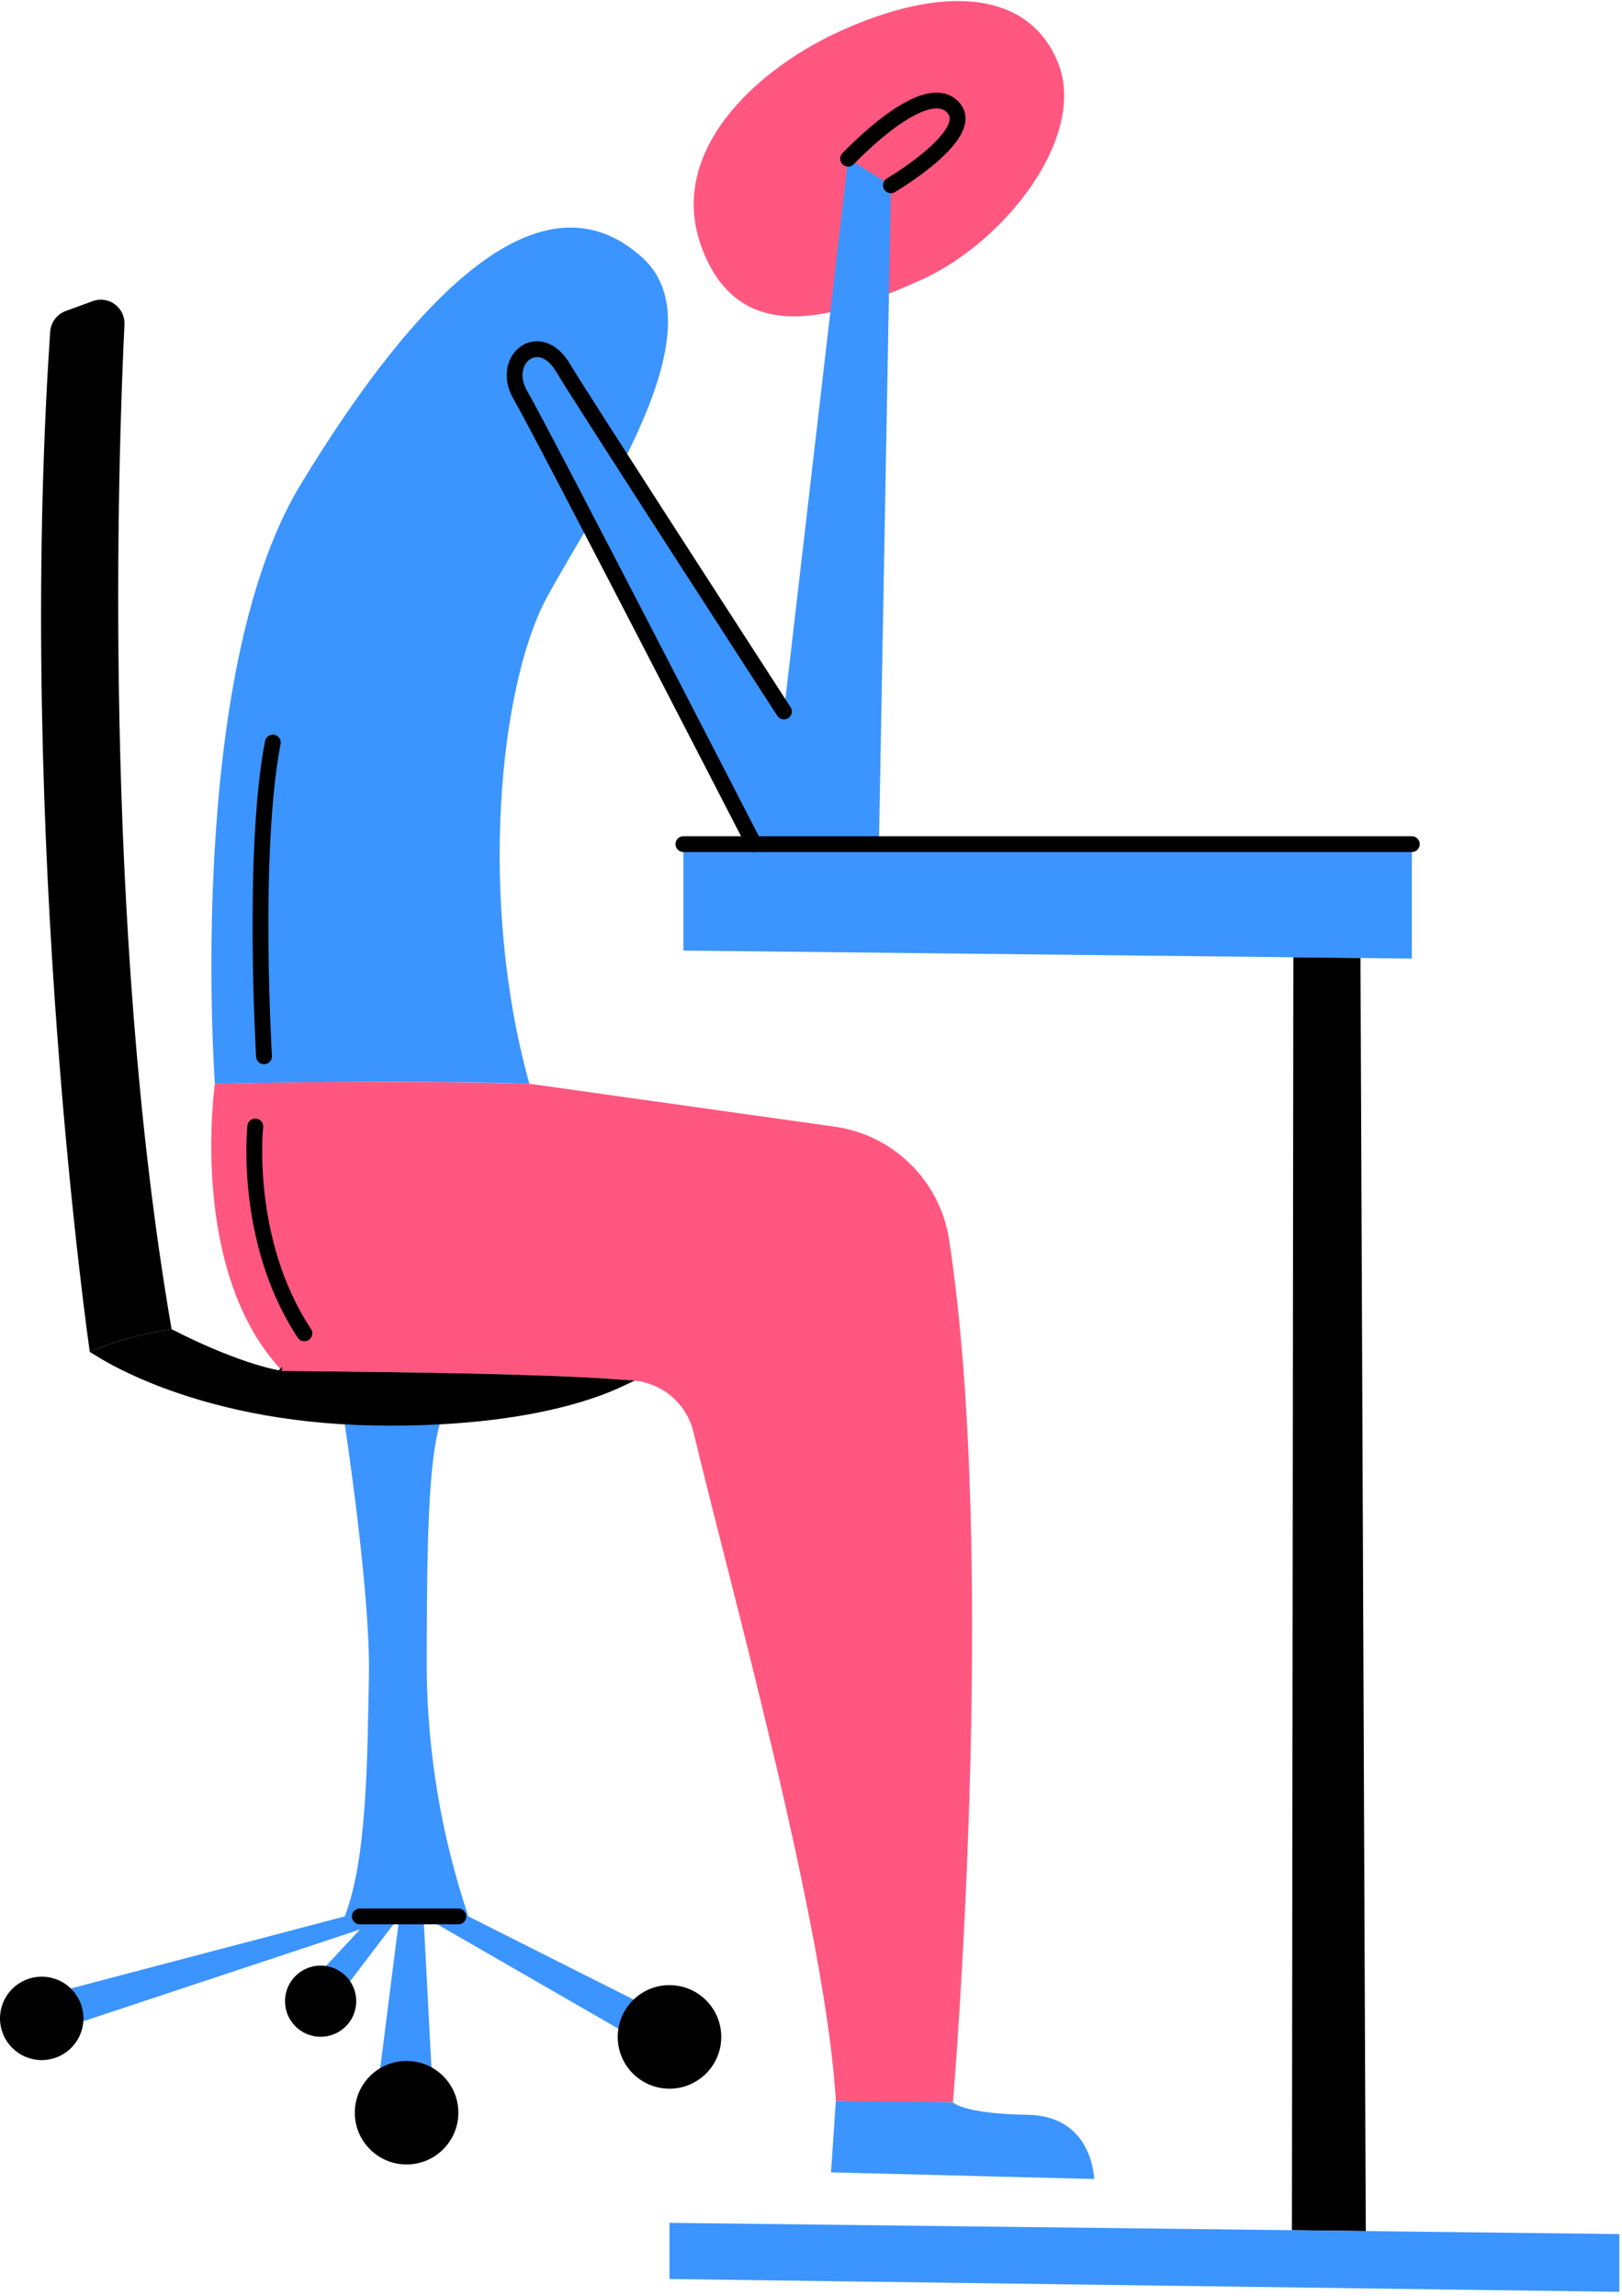 <svg width="893" height="1264" viewBox="0 0 893 1264" fill="none" xmlns="http://www.w3.org/2000/svg">
<path d="M459.874 18.381C417.293 38.368 365.651 83.504 386.851 137.682C408.051 191.861 459.874 175.372 506.986 154.171C554.098 132.971 598.854 74.468 582.365 34.229C565.876 -6.009 517.586 -8.708 459.874 18.381Z" fill="#FF577F"/>
<path d="M353.875 142.05C397.507 181.968 326.786 281.03 300.875 329.319C274.963 377.609 263.185 495.389 291.452 596.679C219.607 594.323 118.316 596.679 118.316 596.679C118.316 596.679 101.827 371.72 165.428 266.896C229.029 162.073 298.519 91.404 353.875 142.05Z" fill="#3C94FF"/>
<path d="M286.447 217.428C299.05 239.196 415.122 464.766 415.122 464.766H483.898L490.501 102.004L466.945 87.385L431.611 391.742C431.611 391.742 317.169 214.966 310.298 203C297.195 180.181 275.111 197.848 286.447 217.428Z" fill="#3C94FF"/>
<path d="M466.943 87.385C466.943 87.385 510.905 40.418 525.539 60.193C536.433 74.915 490.499 102.005 490.499 102.005" stroke="black" stroke-width="8.708" stroke-linecap="round" stroke-linejoin="round"/>
<path d="M376.253 464.767H777.294V527.778L376.253 523.359V464.767Z" fill="#3C94FF"/>
<path d="M749.747 1226.19L713.455 1225.75L714.238 529.261L746.852 529.618L749.747 1226.19Z" fill="black" stroke="black" stroke-width="4.354"/>
<path d="M368.591 1223.86V1254.77L891.531 1261.84V1230.04L368.591 1223.86Z" fill="#3C94FF"/>
<path d="M458.483 620.179L291.451 596.679C235.761 595.241 177.917 595.336 118.315 596.679C118.315 596.679 103.3 700.031 155.417 754.798C221.819 755.505 302.345 756.211 348.654 760.08C356.48 760.726 363.901 763.829 369.857 768.946C375.813 774.063 379.999 780.932 381.817 788.571C401.774 872.277 454.642 1061.13 460.172 1156.72C492.267 1157.78 524.656 1157.51 524.656 1157.51C524.656 1157.51 549.726 860.291 522.517 682.458C520.048 666.534 512.466 651.846 500.914 640.611C489.363 629.376 474.469 622.204 458.483 620.179Z" fill="#FF577F"/>
<path d="M66.349 178.579L66.349 178.582C62.86 250.453 53.99 507.891 91.946 730.019C78 732.264 64.335 735.994 51.185 741.146C51.164 740.994 51.142 740.836 51.119 740.672C50.827 738.546 50.4 735.391 49.862 731.274C48.788 723.041 47.274 710.963 45.516 695.592C42 664.851 37.508 620.942 33.605 568.285C25.8 462.961 20.36 322.683 29.799 182.786C29.946 180.685 30.696 178.672 31.96 176.987C33.224 175.302 34.947 174.018 36.923 173.289L36.924 173.288C42.696 171.156 47.627 169.351 51.785 167.839L51.787 167.839C53.47 167.225 55.279 167.037 57.052 167.292C58.826 167.547 60.508 168.237 61.95 169.301C63.392 170.364 64.548 171.768 65.316 173.387C66.084 175.006 66.439 176.789 66.349 178.579Z" fill="black" stroke="black" stroke-width="4.354"/>
<path d="M189.8 784.232C189.8 784.232 203.998 876.7 203.115 922.634C202.231 968.568 202.102 1023.34 189.8 1055.14H257.882C243.164 1011.47 235.414 965.76 234.915 919.684C234.915 846.666 235.995 805.717 242.08 784.232C226.024 784.806 189.8 784.232 189.8 784.232Z" fill="#3C94FF"/>
<path d="M189.798 1055.13L35.278 1095.77L41.461 1114.32L219.898 1055.13H189.798Z" fill="#3C94FF"/>
<path d="M209.3 1139.05H237.57L233.151 1055.13H219.902L209.3 1139.05Z" fill="#3C94FF"/>
<path d="M348.273 1121.48L233.148 1055.13H257.884L368.589 1110.88L348.273 1121.48Z" fill="#3C94FF"/>
<path d="M172.243 1090.18L189.799 1094.71L219.898 1055.13H204.881L172.243 1090.18Z" fill="#3C94FF"/>
<path d="M43.757 1111.28C43.757 1122.76 34.449 1132.07 22.967 1132.07C11.485 1132.07 2.177 1122.76 2.177 1111.28C2.177 1099.79 11.485 1090.49 22.967 1090.49C34.449 1090.49 43.757 1099.79 43.757 1111.28Z" fill="black" stroke="black" stroke-width="4.354"/>
<path d="M193.949 1101.81C193.949 1111.44 186.147 1119.24 176.523 1119.24C166.898 1119.24 159.096 1111.44 159.096 1101.81C159.096 1092.19 166.898 1084.39 176.523 1084.39C186.147 1084.39 193.949 1092.19 193.949 1101.81Z" fill="black" stroke="black" stroke-width="4.354"/>
<path d="M250.171 1163.21C250.171 1177.75 238.384 1189.54 223.844 1189.54C209.304 1189.54 197.517 1177.75 197.517 1163.21C197.517 1148.67 209.304 1136.89 223.844 1136.89C238.384 1136.89 250.171 1148.67 250.171 1163.21Z" fill="black" stroke="black" stroke-width="4.354"/>
<path d="M394.917 1121.48C394.917 1136.02 383.13 1147.81 368.59 1147.81C354.05 1147.81 342.263 1136.02 342.263 1121.48C342.263 1106.94 354.05 1095.15 368.59 1095.15C383.13 1095.15 394.917 1106.94 394.917 1121.48Z" fill="black" stroke="black" stroke-width="4.354"/>
<path d="M457.521 1196.06L602.39 1199.71C602.39 1199.71 601.802 1164.97 565.879 1164.38C529.956 1163.79 524.656 1157.51 524.656 1157.51L460.172 1156.72L457.521 1196.06Z" fill="#3C94FF"/>
<path d="M163.477 757.06C224.751 757.707 295.944 758.458 341.002 761.673C340.629 761.848 340.239 762.029 339.832 762.215C334.545 764.626 326.396 767.847 315.048 771.022C292.352 777.369 256.842 783.535 205.802 782.655C154.841 781.776 116.001 771.674 89.933 761.816C76.897 756.887 67.054 752.018 60.484 748.392C57.823 746.924 55.699 745.659 54.118 744.677C67.025 739.732 80.427 736.181 94.097 734.088C113.774 744.103 128.914 749.805 139.196 753.012C144.392 754.632 148.346 755.614 151.018 756.194C152.354 756.484 153.369 756.673 154.058 756.791C154.403 756.849 154.666 756.89 154.847 756.917C154.937 756.93 155.007 756.94 155.057 756.947L155.115 756.955L155.133 756.957L155.139 756.958L155.141 756.958C155.142 756.958 155.143 756.958 155.413 754.798L155.143 756.958L155.277 756.975H155.402C158.072 757.003 160.765 757.032 163.477 757.06Z" fill="black" stroke="black" stroke-width="4.354"/>
<path d="M198.108 1055.14H252.347" stroke="black" stroke-width="8.708" stroke-linecap="round" stroke-linejoin="round"/>
<path d="M376.253 464.766H777.292" stroke="black" stroke-width="8.708" stroke-linecap="round" stroke-linejoin="round"/>
<path d="M431.611 391.743C431.611 391.743 317.169 214.967 310.298 203.001C297.195 180.181 275.111 197.848 286.447 217.429C299.05 239.196 415.122 464.766 415.122 464.766" stroke="black" stroke-width="8.708" stroke-linecap="round" stroke-linejoin="round"/>
<path d="M145.37 581.607C145.37 581.607 138.613 468.671 150.197 408.825" stroke="black" stroke-width="8.708" stroke-linecap="round" stroke-linejoin="round"/>
<path d="M140.54 620.217C140.54 620.217 133.783 682.959 167.567 734.118" stroke="black" stroke-width="8.708" stroke-linecap="round" stroke-linejoin="round"/>
</svg>
